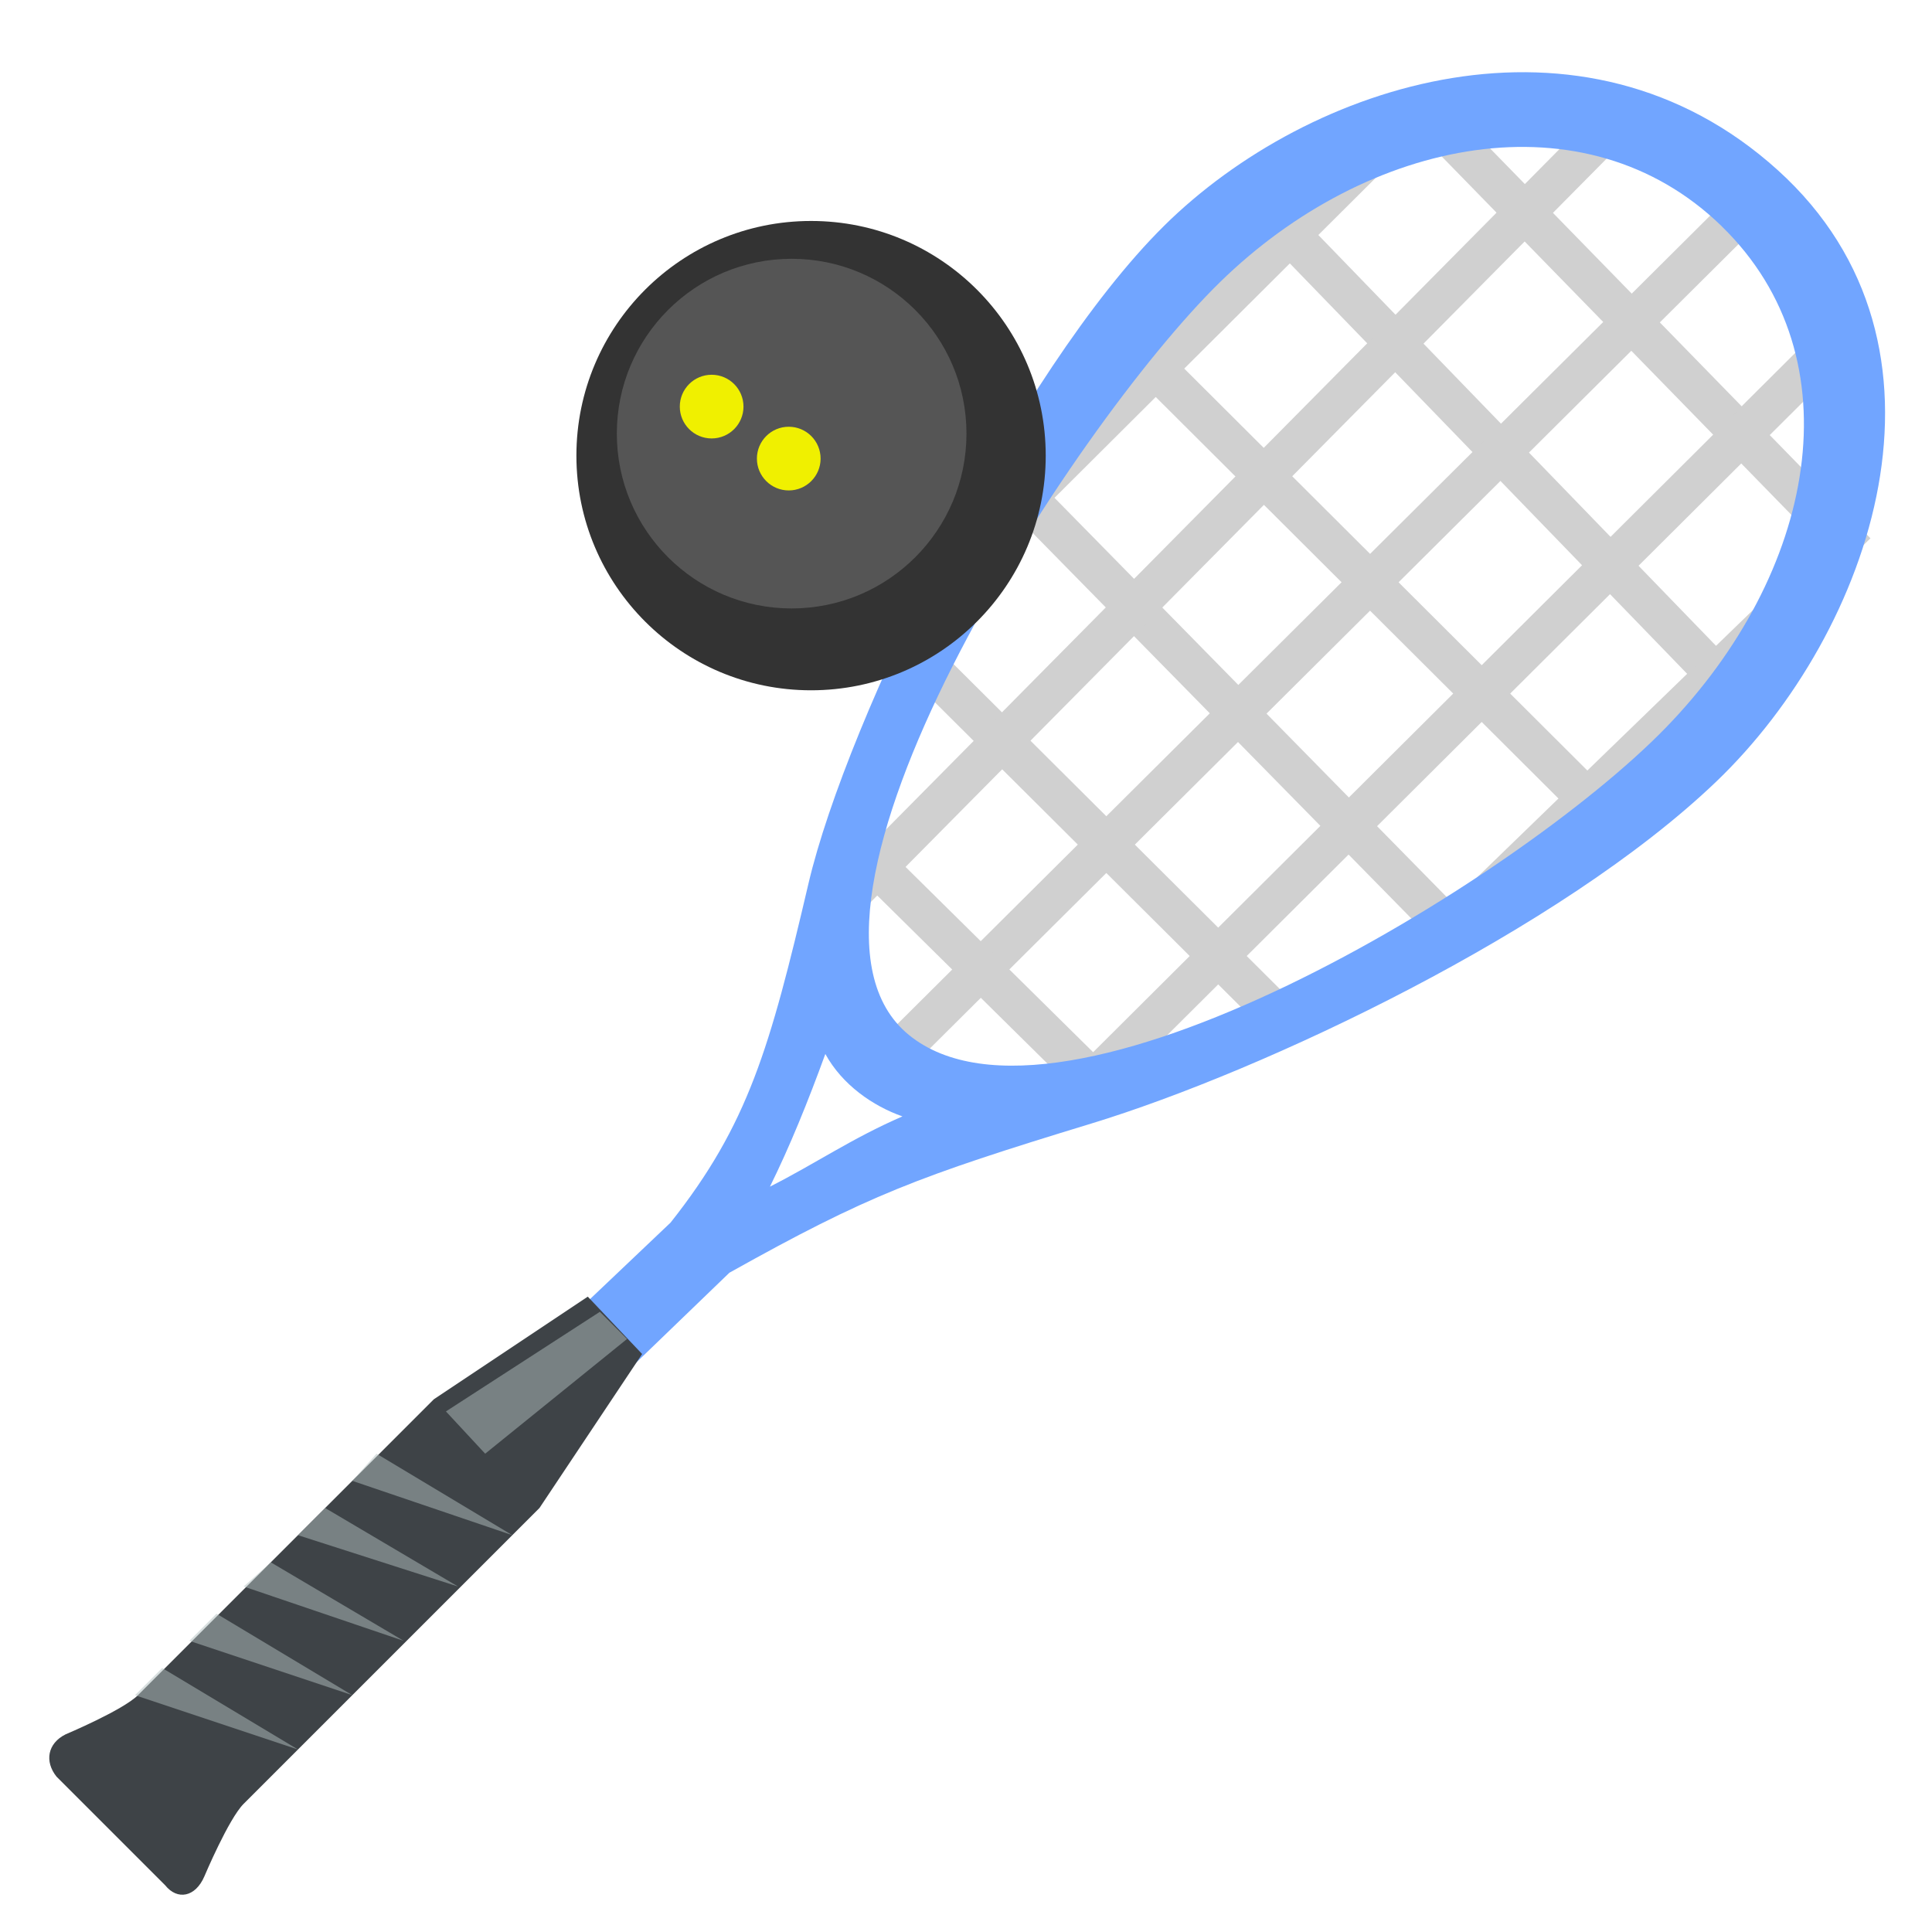 <?xml version="1.0" encoding="UTF-8"?>
<svg width="100%" height="100%" version="1.1" viewBox="0 0 96 96" xmlns="http://www.w3.org/2000/svg">
 <g transform="matrix(1.298 0 0 1.298 13.458 -.805)" fill="none" stroke="#d0d0d0" stroke-width="1.54">
  <path d="m28.478 19.227 16.71 17.01"/>
  <path d="m32.497 13.356 18.8 18.744"/>
  <path d="m37.894 8.445 18.133 18.731"/>
  <path d="m43.842 4.502 16.843 17.263"/>
  <path d="m24.888 25.888 13.937 13.878"/>
  <path d="m23.568 41.324 32.921-32.746"/>
  <path d="m30.201 43.259 29.645-29.526"/>
  <path d="m58.902 22.948-13.374 12.96"/>
  <path d="m27.499 21.082 16.162-16.1"/>
  <path d="m22.167 34.865 28.927-29.224"/>
  <path d="m22.114 32.733 9.725 9.605"/>
 </g>
 <g transform="matrix(1.307 0 0 1.307 11.948 2.538)" fill="#71a5ff" stroke-width=".765">
  <path d="m35.101 6.657c-5.529 5.477-12.037 18.721-13.506 24.991s-2.295 9.165-5.243 12.891l-3.686 3.5 2.094 2.097 3.828-3.691c5.264-2.942 7.151-3.655 13.746-5.668 6.595-2.012 17.875-7.351 23.779-13.01 5.904-5.66 9.739-16.545 2.33-23.243-7.41-6.698-17.812-3.345-23.342 2.132zm21.209 0c5.173 5.03 3.567 13.221-2.132 19.077-5.699 5.856-23.018 16.345-28.762 11.673-5.744-4.672 6.181-23.103 11.819-28.617 5.637-5.514 13.903-7.164 19.076-2.134zm-34.074 31.471c0.644 1.174 1.808 1.979 2.931 2.373-1.938 0.842-3.314 1.8-5.037 2.671 0.753-1.522 1.441-3.219 2.106-5.044z" fill="#71a5ff" stroke-width=".765"/>
 </g>
 <path d="m10.158 93.229s1.2-2.85 1.95-3.6c8.1-8.1 14.699-14.699 14.699-14.699l5.1-7.65-2.7-2.85-7.65 5.1s-6.75 6.75-14.699 14.699c-0.75 0.75-3.6 1.95-3.6 1.95-0.9 0.45-1.05 1.35-0.45 2.1l5.4 5.4c0.6 0.75 1.5 0.6 1.95-0.45" fill="#3e4347"/>
 <g transform="matrix(1.5 0 0 1.5 -.792 1.133)" fill="#b2c1c0" stroke-width=".667">
  <path d="m13 47.4-0.8 0.9 5.3 1.8z" opacity=".5"/>
  <path d="m11.3 49.2-0.9 0.9 5.3 1.7z" opacity=".5"/>
  <path d="m9.5 51-0.9 0.8 5.3 1.8z" opacity=".5"/>
  <path d="m7.7 52.7-0.9 0.9 5.4 1.8z" opacity=".5"/>
  <path d="m5.9 54.5-0.9 0.9 5.4 1.8z" opacity=".5"/>
  <path d="m16.6 47.4-1.3-1.4 5.1-3.3 0.9 0.9z" opacity=".5"/>
 </g>
 <g transform="matrix(1.404 0 0 1.404 7.67 -5.078)" stroke-width=".556">
  <g transform="matrix(.755 0 0 .755 13.811 10.695)" stroke-width=".737">
   <circle cx="12.491" cy="11.983" r="11" fill="#333" style="paint-order:stroke fill markers"/>
   <circle cx="11.581" cy="10.951" r="8.195" fill="#555" style="paint-order:stroke fill markers"/>
  </g>
  <circle cx="19.723" cy="18.007" r="1.127" fill="#f0f000" style="paint-order:stroke fill markers"/>
  <circle cx="22.452" cy="19.847" r="1.127" fill="#f0f000" style="paint-order:stroke fill markers"/>
 </g>
</svg>
